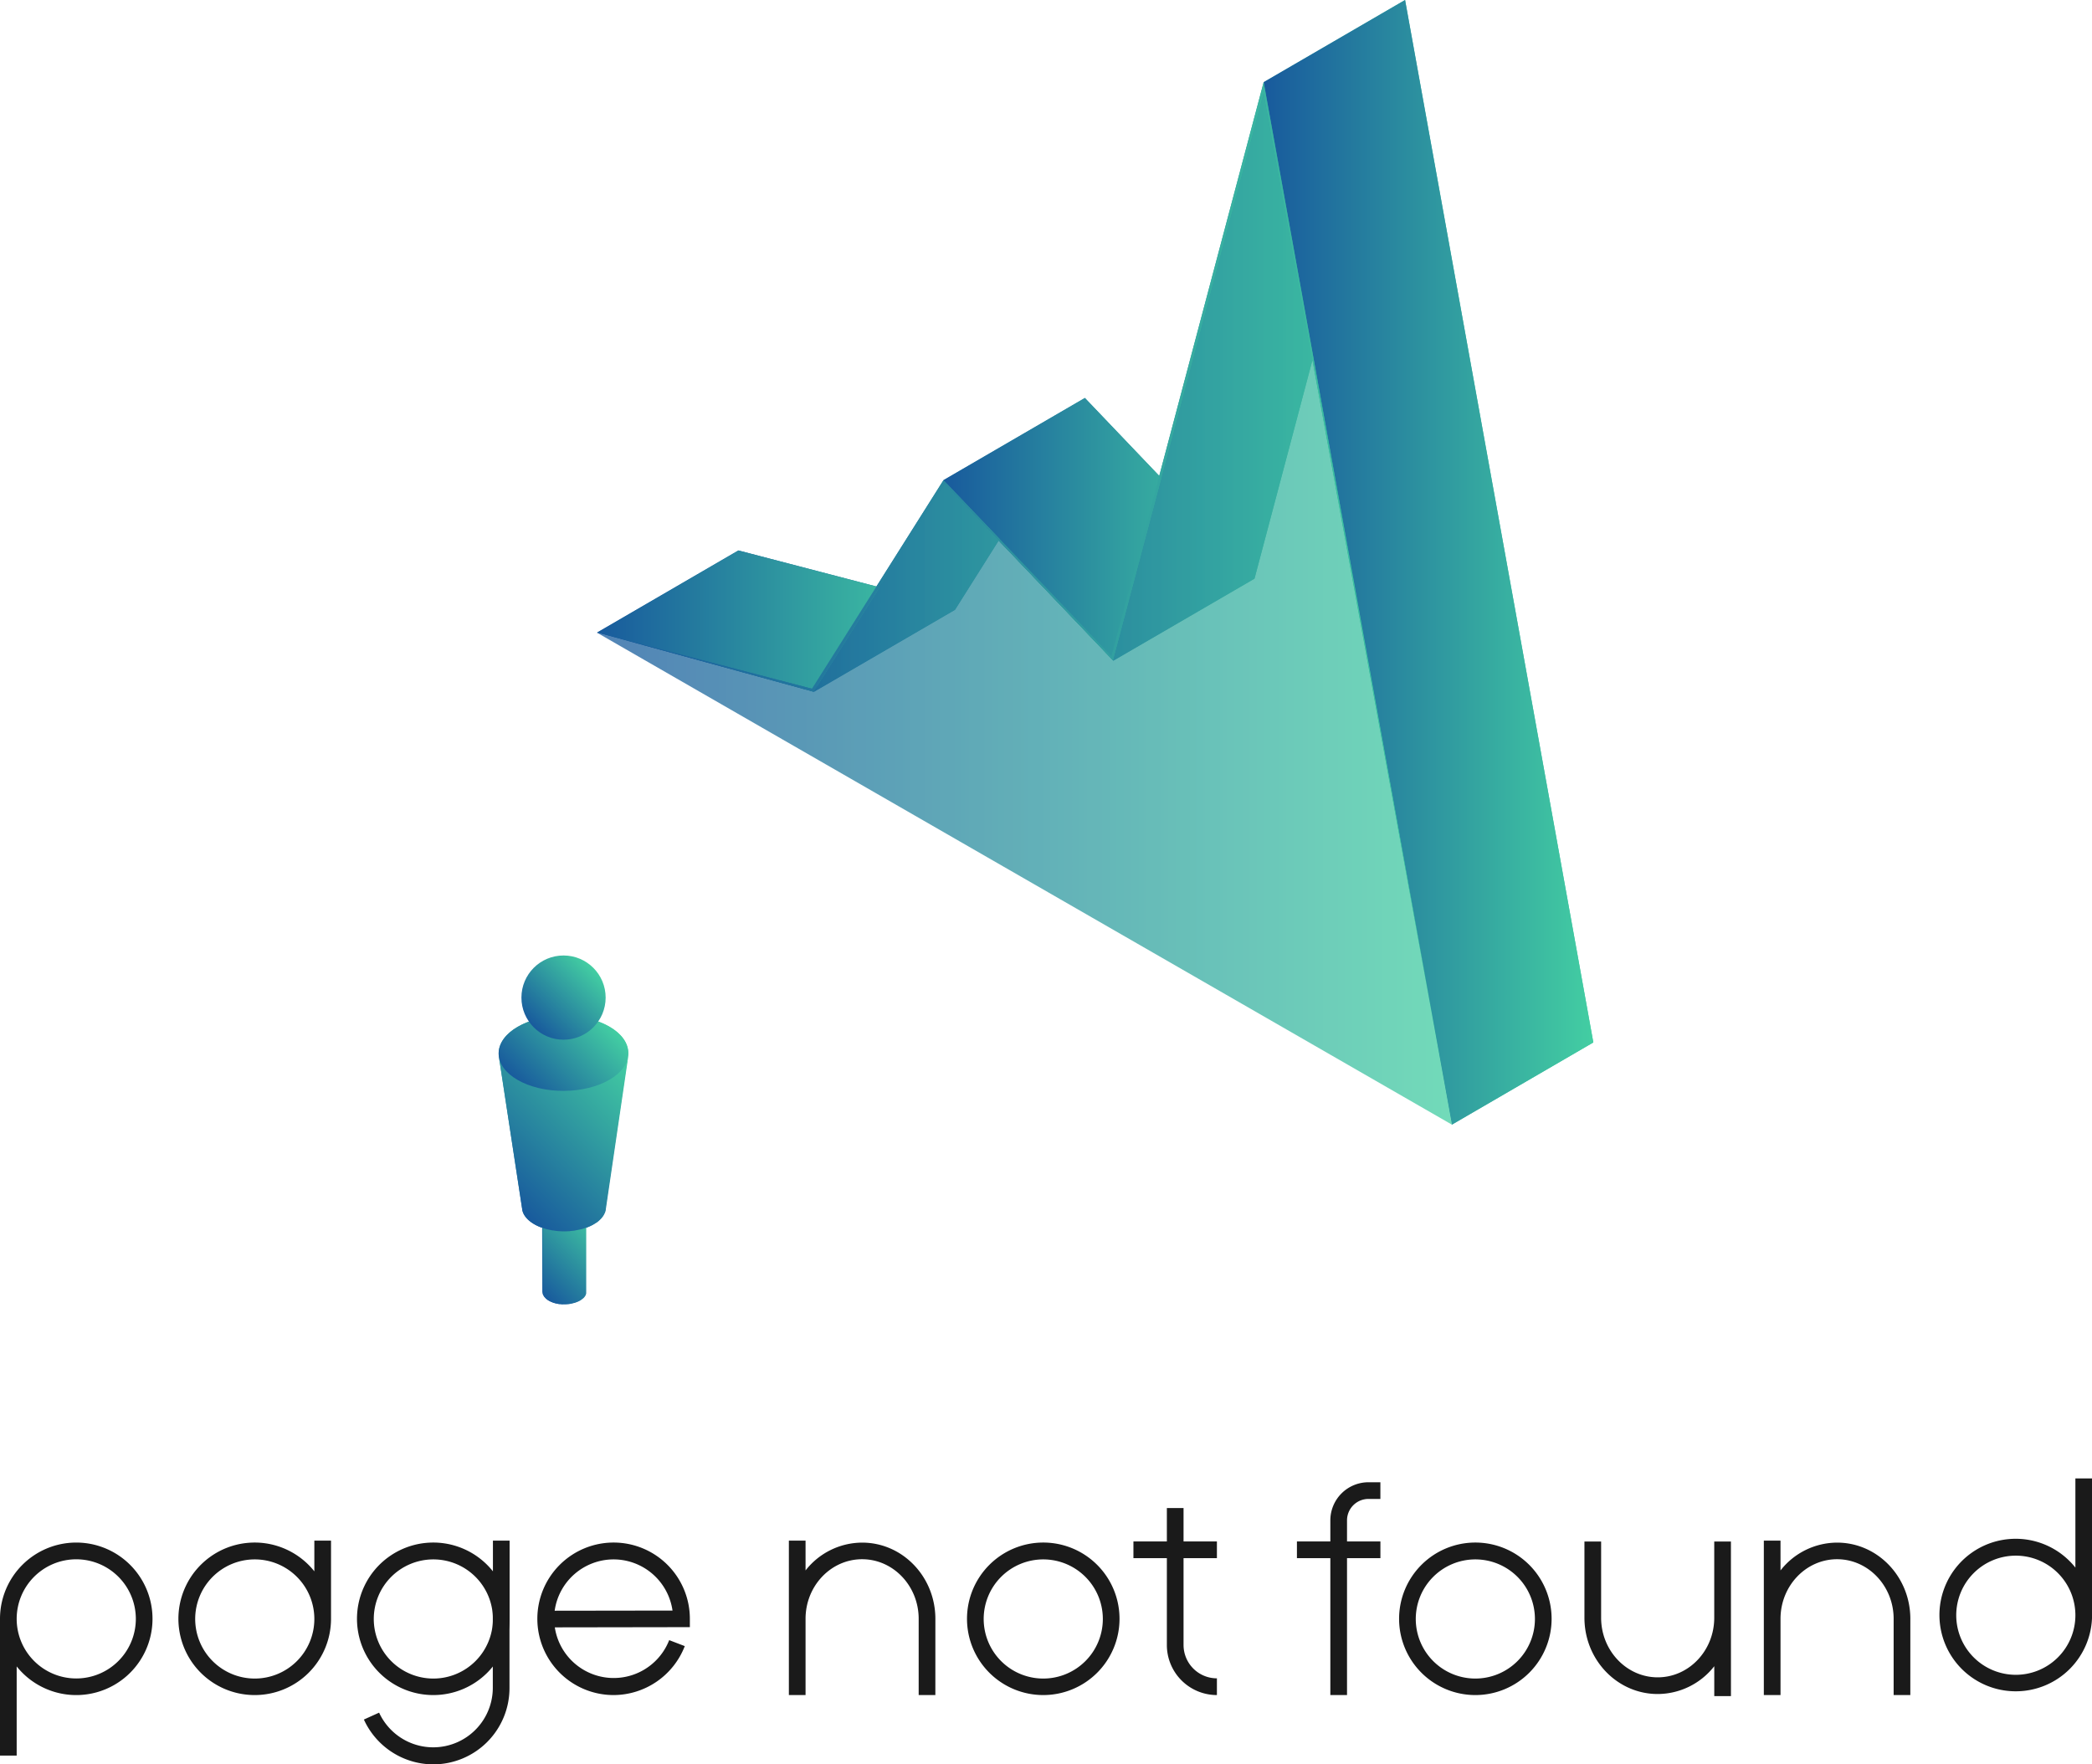 <svg xmlns="http://www.w3.org/2000/svg" xmlns:xlink="http://www.w3.org/1999/xlink" viewBox="0 0 877.88 740.38"><defs><style>.a{fill:url(#a);}.b{isolation:isolate;}.c{fill:url(#b);}.d{fill:url(#c);}.e{fill:url(#d);}.f{fill:url(#e);}.g{fill:url(#f);}.h{fill:url(#g);}.i{opacity:0.75;}.j{fill:url(#h);}.k{fill:url(#i);}.l{fill:url(#j);}.m{fill:url(#k);}.n{fill:url(#l);}.o{fill:url(#m);}.p{fill:#1a1a1a;}</style><linearGradient id="a" x1="250.51" y1="235.97" x2="668.62" y2="235.97" gradientUnits="userSpaceOnUse"><stop offset="0" stop-color="#185a9d"/><stop offset="1" stop-color="#43cea2"/></linearGradient><linearGradient id="b" x1="250.51" y1="260.01" x2="400.07" y2="260.01" xlink:href="#a"/><linearGradient id="c" x1="341.4" y1="229.56" x2="455.73" y2="229.56" xlink:href="#a"/><linearGradient id="d" x1="395.92" y1="221.18" x2="525.75" y2="221.18" xlink:href="#a"/><linearGradient id="e" x1="467.08" y1="141.01" x2="589.56" y2="141.01" xlink:href="#a"/><linearGradient id="f" x1="530.28" y1="235.97" x2="668.62" y2="235.97" xlink:href="#a"/><linearGradient id="g" x1="250.51" y1="253.21" x2="609.27" y2="253.21" xlink:href="#a"/><linearGradient id="h" x1="250.51" y1="255.57" x2="609.27" y2="255.57" xlink:href="#a"/><linearGradient id="i" x1="201.17" y1="517.07" x2="272.11" y2="446.13" xlink:href="#a"/><linearGradient id="j" x1="222.55" y1="538.44" x2="250.89" y2="510.09" xlink:href="#a"/><linearGradient id="k" x1="208.91" y1="499.1" x2="264.16" y2="443.85" xlink:href="#a"/><linearGradient id="l" x1="220.73" y1="457.76" x2="252.24" y2="426.25" gradientTransform="translate(1.25 -0.67) rotate(0.16)" xlink:href="#a"/><linearGradient id="m" x1="223.99" y1="431.11" x2="248.98" y2="406.12" xlink:href="#a"/></defs><title>page-not-found_1</title><polygon class="a" points="668.62 437.44 589.62 0 530.28 34.49 486.47 199.7 455.26 167 395.92 201.49 367.78 246.11 309.86 230.99 250.51 265.48 341.4 290.39 400.74 255.9 419.01 226.93 467.08 277.31 526.43 242.82 550.69 151.3 609.27 471.93 668.62 437.44"/><g class="b"><polygon class="c" points="250.51 265.48 309.86 230.99 400.06 254.53 340.72 289.02 250.51 265.48"/><polygon class="d" points="396.38 203.21 455.73 168.72 400.74 255.9 341.4 290.39 396.38 203.21"/><polygon class="e" points="395.92 201.49 455.26 167 525.75 240.87 466.4 275.36 395.92 201.49"/><polygon class="f" points="530.21 39.2 589.55 4.71 526.43 242.82 467.08 277.31 530.21 39.2"/><polygon class="g" points="530.28 34.49 589.62 0 668.62 437.44 609.27 471.93 530.28 34.49"/><polygon class="h" points="530.28 34.49 609.27 471.93 530.21 39.2 467.08 277.31 396.38 203.21 341.4 290.39 250.51 265.48 340.72 289.02 395.92 201.49 466.4 275.36 530.28 34.49"/></g><g class="i"><polygon class="j" points="609.27 471.93 530.21 39.2 467.08 277.31 396.38 203.21 341.4 290.39 250.51 265.48 609.27 471.93"/></g><path class="k" d="M256.12,431.05c-10.4-6.26-27.63-6.44-38.48-.39-6.1,3.4-8.88,8-8.3,12.57v0l0,.2,9.78,64s0,.08,0,.12a6.22,6.22,0,0,0,.42,1.42l.06.16a8,8,0,0,0,.85,1.41l.2.26a10.28,10.28,0,0,0,1.26,1.31l.25.21A14.58,14.58,0,0,0,224,513.6a17.84,17.84,0,0,0,2.63,1.29c.28.11.58.2.87.29l.08,26.86a3.28,3.28,0,0,0,.08.52c0,.14,0,.28.07.43a5.12,5.12,0,0,0,.28.58,3.6,3.6,0,0,0,.2.39,4.92,4.92,0,0,0,.53.61,2.61,2.61,0,0,0,.27.31,6.77,6.77,0,0,0,1.13.84,10,10,0,0,0,1.47.71l0,0c.36.14.73.26,1.11.37l.27.07.28.06.42.1.9.16h.15l.18,0c.18,0,.37,0,.56.06s.6,0,.9,0h.94l1-.07h0c.39,0,.77-.1,1.15-.17l.27-.06.8-.2c.19-.05.39-.08.57-.14l.19-.08a10.16,10.16,0,0,0,1.81-.77l.44-.26c.15-.1.26-.21.4-.31s.27-.17.38-.27.08-.09.13-.13.11-.07.15-.11a5.14,5.14,0,0,0,.55-.61l0,0,0,0a.53.53,0,0,0,.06-.1,2.12,2.12,0,0,0,.24-.37,2.72,2.72,0,0,0,.21-.46l0,0v0s0,0,0,0l0,0c0-.14.08-.28.11-.43a1.93,1.93,0,0,0,0-.42s0,0,0-.06v-6.2c0-3.74,0-7.68,0-11.65l0-9.09.37-.13a18.8,18.8,0,0,0,2.57-1.17c.47-.26.9-.54,1.31-.82l.08,0c.17-.12.31-.24.46-.36l.15-.11.19-.14.18-.15c.17-.14.31-.29.46-.44s.31-.28.44-.42l.06-.06a1.58,1.58,0,0,0,.12-.15c.06-.06.11-.13.17-.2l.18-.22a7,7,0,0,0,.42-.58l.13-.17.08-.16q.16-.29.3-.57a2.06,2.06,0,0,0,.12-.26l.05-.1c0-.05.06-.1.08-.16a0,0,0,0,1,0,0,6.79,6.79,0,0,0,.31-1.13.31.31,0,0,0,0-.08.69.69,0,0,0,0-.13l9.42-64.06s0,.07,0,.11C264.28,439,261.81,434.48,256.12,431.05Zm-10.54,25.78h0Zm-7.67.9c-.58,0-1.15,0-1.73,0C236.76,457.76,237.33,457.75,237.91,457.73Zm-10.58-.88-.7-.15Zm-4.52-1.2-.29-.1Zm-4.16-1.71c-.6-.3-1.19-.62-1.75-.95C217.46,453.32,218.05,453.64,218.65,453.94Zm-9.3-10.66c0,.09,0,.19.05.29a.14.14,0,0,0,0-.07Zm3.28,6.36a.46.46,0,0,0,.07.07A.46.46,0,0,1,212.63,449.64Zm-2.5-3.66a1,1,0,0,0,0,.1A1,1,0,0,1,210.13,446Zm.64,1.24.1.15Zm.86,1.26.08.09Zm3.78,3.53-.22-.15Zm-1.43-1.1-.21-.18Zm35.56,4.88.66-.21Zm4.14-1.62c.55-.26,1.11-.53,1.63-.82C254.79,453.64,254.24,453.91,253.68,454.17Zm8.4-6.85s0,0,0,0l0,0,.08-.13Z"/><path class="l" d="M246,542v-6.1c0-3.74,0-7.68,0-11.65l0-11.64c0-2.12,0-4.18,0-6.1,0-1.33-.85-2.65-2.56-3.68a9.52,9.52,0,0,0-1.47-.71l0,0c-.36-.14-.73-.26-1.12-.37l-.27-.06-.27-.07-.42-.1c-.3-.06-.6-.11-.91-.15l-.15,0-.17,0-.57-.06c-.3,0-.6,0-.9,0h-.93l-1,.07h0c-.39,0-.78.1-1.16.17l-.27.06-.8.2c-.19.05-.38.08-.57.14l-.19.08a10.48,10.48,0,0,0-1.81.77l-.44.26c-.16.11-.28.23-.43.34a4.67,4.67,0,0,0-.48.37s-.11.07-.15.11a6.18,6.18,0,0,0-.55.61l0,.08a.61.61,0,0,0-.07.1,2.92,2.92,0,0,0-.24.37,4.9,4.9,0,0,0-.24.52.08.08,0,0,1,0,0s0,0,0,.05a2.75,2.75,0,0,0-.17.95v.06l.1,35.49a3.28,3.28,0,0,0,.08.52c0,.14,0,.28.07.43a5.12,5.12,0,0,0,.28.58,3.6,3.6,0,0,0,.2.39,4.92,4.92,0,0,0,.53.61,2.61,2.61,0,0,0,.27.31,6.77,6.77,0,0,0,1.13.84,10,10,0,0,0,1.47.71l0,0c.36.14.73.26,1.11.37l.27.07.28.06.42.1c.29.06.6.11.9.15l.15,0,.18,0c.18,0,.37,0,.56.06s.6,0,.9,0h.94l1-.07h0c.39,0,.77-.1,1.15-.17l.27-.06.8-.2c.19-.05.39-.08.57-.14l.19-.08a10.16,10.16,0,0,0,1.81-.77l.44-.26c.15-.1.26-.21.4-.31s.27-.17.38-.27.08-.09.13-.13.11-.07.15-.11a5.14,5.14,0,0,0,.55-.61l0,0,0,0a.53.53,0,0,0,.06-.1,2.12,2.12,0,0,0,.24-.37,2.72,2.72,0,0,0,.21-.46l0,0v0s0,0,0,0l0,0c0-.14.08-.28.11-.43a1.93,1.93,0,0,0,0-.42s0,0,0-.06V542Z"/><path class="m" d="M263.5,443.73a9.19,9.19,0,0,1-.39,1.43l-.18.48a12.62,12.62,0,0,1-.85,1.68s0,0,0,0a13.54,13.54,0,0,1-1.4,1.81c-.14.16-.27.31-.42.46s-.49.49-.76.74l-.6.54c-.29.24-.6.48-.92.71s-.43.33-.66.49c-.62.42-1.27.84-2,1.23a28.1,28.1,0,0,1-3.08,1.46l-.68.28a33.48,33.48,0,0,1-3.25,1.09l-.46.12a39.27,39.27,0,0,1-4.54.95l-.62.08c-1,.14-1.92.24-2.89.31l-.82.06c-1,.05-2.08.09-3.12.07h-.28c-.93,0-1.86-.06-2.78-.13l-.91-.09c-.79-.07-1.58-.17-2.36-.29l-.83-.12c-1.15-.2-2.29-.44-3.39-.73l-.57-.16a33,33,0,0,1-3.9-1.3l-.32-.14a27.59,27.59,0,0,1-3.69-1.84c-4.44-2.67-6.92-6-7.46-9.45l0-.29,0,.24,9.78,64s0,.08,0,.12a6.22,6.22,0,0,0,.42,1.42l.06.16a8,8,0,0,0,.85,1.41l.2.26a10.28,10.28,0,0,0,1.26,1.31l.25.21A14.58,14.58,0,0,0,224,513.6a17.84,17.84,0,0,0,2.63,1.29c.31.13.65.21,1,.33.57.19,1.12.41,1.72.57l.24.05.78.16c.49.12,1,.24,1.5.33.25,0,.51,0,.76.09l.76.09.72.09c.73.06,1.45.1,2.18.11h.17c.69,0,1.39,0,2.09-.05.24,0,.47,0,.72-.07l.92-.1c.28,0,.57-.05.84-.09s.64-.14,1-.2c.55-.1,1.08-.21,1.61-.34.22-.05.44-.08.65-.14.42-.11.8-.26,1.2-.4s.59-.18.87-.29a18.8,18.8,0,0,0,2.57-1.17c.47-.26.9-.54,1.31-.82l.08,0c.17-.12.31-.24.46-.36l.15-.11.19-.14.18-.15c.17-.14.31-.29.46-.44s.31-.28.44-.42l.06-.06a1.58,1.58,0,0,0,.12-.15c.06-.06.11-.13.17-.2l.18-.22a7,7,0,0,0,.42-.58l.13-.17.08-.16q.16-.29.3-.57a2.06,2.06,0,0,0,.12-.26l.05-.1c0-.05.06-.1.08-.16a0,0,0,0,1,0,0,6.79,6.79,0,0,0,.31-1.13.31.31,0,0,0,0-.08.69.69,0,0,0,0-.13l9.42-64.06C263.58,443.44,263.53,443.59,263.5,443.73Z"/><g class="b"><ellipse class="n" cx="236.48" cy="442" rx="27.22" ry="15.76" transform="translate(-1.25 0.67) rotate(-0.16)"/></g><circle class="o" cx="236.48" cy="418.62" r="17.67"/><path class="p" d="M257.49,711.3a32,32,0,1,1,32-32v3.5l-56.67.09a25,25,0,0,0,48,5.36l6.54,2.51A32.15,32.15,0,0,1,257.49,711.3Zm0-56.93a25,25,0,0,0-24.73,21.54l49.45-.07A25,25,0,0,0,257.49,654.37Z"/><path class="p" d="M565.26,711.3h-7V638a16,16,0,0,1,16-16h5v7h-5a9,9,0,0,0-9,9Z"/><path class="p" d="M106.91,711.3a32,32,0,1,1,25-51.92V646.49h7v32.84A32,32,0,0,1,106.91,711.3Zm0-56.93a25,25,0,1,0,25,25A25,25,0,0,0,106.91,654.37Z"/><path class="p" d="M437.79,711.3a32,32,0,1,1,32-32A32,32,0,0,1,437.79,711.3Zm0-56.93a25,25,0,1,0,25,25A25,25,0,0,0,437.79,654.37Z"/><path class="p" d="M619.11,711.3a32,32,0,1,1,32-32A32,32,0,0,1,619.11,711.3Zm0-56.93a25,25,0,1,0,25,25A25,25,0,0,0,619.11,654.37Z"/><path class="p" d="M392.51,711.3h-7v-32c0-13.76-10.64-25-23.73-25s-23.74,11.2-23.74,25v32h-7V646.49h7V659a30.28,30.28,0,0,1,23.74-11.67c17,0,30.74,14.34,30.74,32Z"/><path class="p" d="M801.64,711.3h-7v-32c0-13.76-10.65-25-23.73-25s-23.74,11.2-23.74,25v32h-7V646.49h7V659a30.26,30.26,0,0,1,23.74-11.67c17,0,30.74,14.34,30.74,32Z"/><path class="p" d="M510.66,711.3a21,21,0,0,1-21-21V632.83h7v57.45a14,14,0,0,0,14,14Z"/><rect class="p" x="475.63" y="646.84" width="35.03" height="7.01"/><rect class="p" x="544.24" y="646.84" width="35.03" height="7.01"/><path class="p" d="M7,736.7H0V679.33a32,32,0,1,1,7,19.95Zm0-57.37a25,25,0,1,0,25-25A25,25,0,0,0,7,679.33Z"/><path class="p" d="M726.37,711.74h-7V699.19a30.26,30.26,0,0,1-23.73,11.67c-17,0-30.75-14.34-30.75-32v-32h7v32c0,13.76,10.65,25,23.74,25s23.73-11.2,23.73-25v-32h7Z"/><path class="p" d="M181.85,711.3a32,32,0,1,1,25-51.92V646.49h7v32.84A32,32,0,0,1,181.85,711.3Zm0-56.93a25,25,0,1,0,25,25A25,25,0,0,0,181.85,654.37Z"/><path class="p" d="M181.85,740.38a32.07,32.07,0,0,1-29.15-18.81l6.39-2.89a25,25,0,0,0,47.71-10.27V675.57h7v32.84A32,32,0,0,1,181.85,740.38Z"/><path class="p" d="M845.91,709.72a32,32,0,1,1,25-51.91V620.39h7v57.37A32,32,0,0,1,845.91,709.72Zm0-56.92a25,25,0,1,0,25,25A25,25,0,0,0,845.91,652.8Z"/></svg>